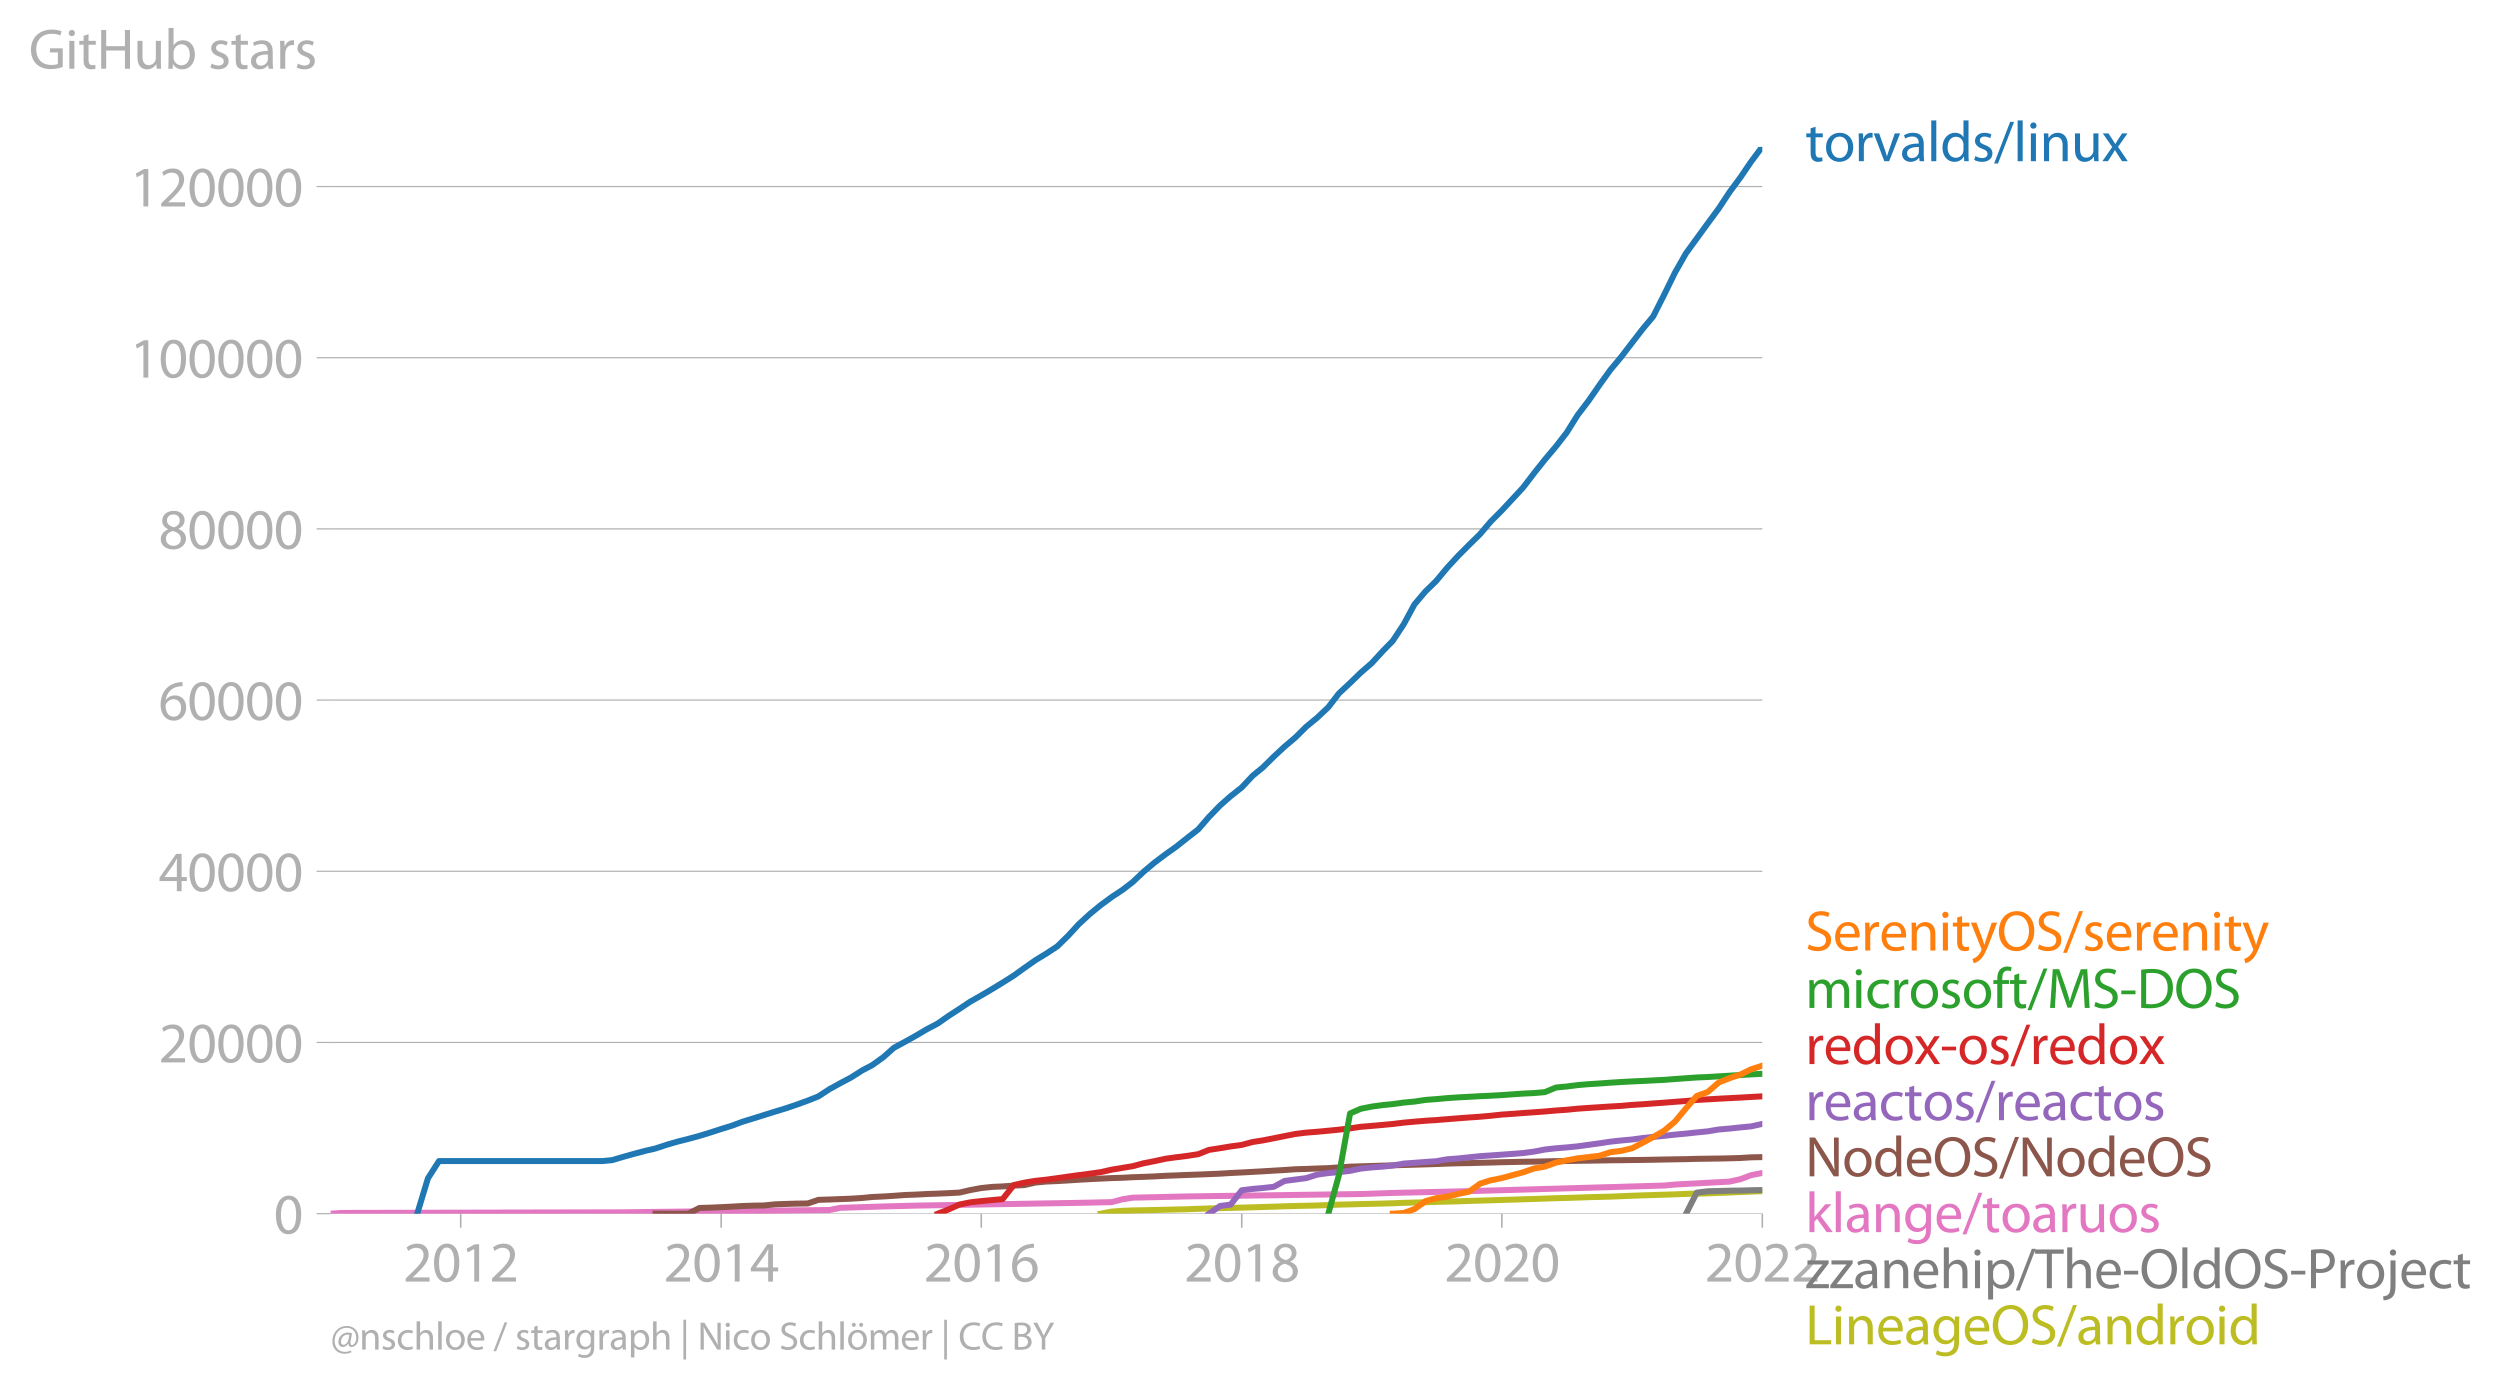 <svg xmlns:xlink="http://www.w3.org/1999/xlink" width="831.476" height="461.696" viewBox="0 0 623.607 346.272" xmlns="http://www.w3.org/2000/svg"><defs><style>*{stroke-linejoin:round;stroke-linecap:butt}</style></defs><g id="figure_1"><path d="M0 346.272h623.607V0H0v346.272z" style="fill:none" id="patch_1"/><g id="axes_1"><path d="M82.476 302.745h357.12V36.633H82.476v266.112z" style="fill:none" id="patch_2"/><g id="matplotlib.axis_1"><g id="xtick_1"><g id="line2d_1"><defs><path id="meb05370418" d="M0 0v3.5" style="stroke:#b0b0b0;stroke-width:.4"/></defs><use xlink:href="#meb05370418" x="114.917" y="302.745" style="fill:#b0b0b0;stroke:#b0b0b0;stroke-width:.4"/></g><g style="fill:#b0b0b0" transform="matrix(.14 0 0 -.14 100.554 319.685)" id="text_1"><defs><path id="MyriadPro-Regular-32" d="M2944 0v467H1075v13l333 307c877 845 1434 1466 1434 2234 0 595-378 1209-1274 1209-480 0-890-179-1178-422l180-397c192 160 505 352 883 352 621 0 825-390 825-813-6-627-486-1164-1548-2176L288 346V0h2656z" transform="scale(.016)"/><path id="MyriadPro-Regular-30" d="M1677 4230c-845 0-1447-768-1447-2163C243 691 794-70 1606-70c922 0 1447 780 1447 2195 0 1325-499 2105-1376 2105zm-32-435c582 0 845-672 845-1696 0-1062-276-1734-852-1734-512 0-844 614-844 1696 0 1133 358 1734 851 1734z" transform="scale(.016)"/><path id="MyriadPro-Regular-31" d="M1510 0h544v4160h-480l-908-486 108-429 724 390h12V0z" transform="scale(.016)"/></defs><use xlink:href="#MyriadPro-Regular-32"/><use xlink:href="#MyriadPro-Regular-30" x="51.3"/><use xlink:href="#MyriadPro-Regular-31" x="102.6"/><use xlink:href="#MyriadPro-Regular-32" x="153.9"/></g></g><g id="xtick_2"><use xlink:href="#meb05370418" x="179.889" y="302.745" style="fill:#b0b0b0;stroke:#b0b0b0;stroke-width:.4" id="line2d_2"/><g style="fill:#b0b0b0" transform="matrix(.14 0 0 -.14 165.526 319.685)" id="text_2"><defs><path id="MyriadPro-Regular-34" d="M2560 0v1133h582v441h-582v2586h-608L96 1504v-371h1933V0h531zM666 1574v13l1017 1415c115 192 218 371 346 614h19c-13-218-19-435-19-653V1574H666z" transform="scale(.016)"/></defs><use xlink:href="#MyriadPro-Regular-32"/><use xlink:href="#MyriadPro-Regular-30" x="51.3"/><use xlink:href="#MyriadPro-Regular-31" x="102.6"/><use xlink:href="#MyriadPro-Regular-34" x="153.9"/></g></g><g id="xtick_3"><use xlink:href="#meb05370418" x="244.771" y="302.745" style="fill:#b0b0b0;stroke:#b0b0b0;stroke-width:.4" id="line2d_3"/><g style="fill:#b0b0b0" transform="matrix(.14 0 0 -.14 230.408 319.685)" id="text_3"><defs><path id="MyriadPro-Regular-36" d="M2662 4224c-102 0-243-6-409-32-525-64-986-275-1331-614-410-410-704-1056-704-1876C218 621 800-70 1690-70c864 0 1382 704 1382 1465 0 813-518 1344-1254 1344-461 0-807-217-1005-480h-19c96 685 563 1331 1446 1479 160 25 307 32 422 25v461zM1690 365c-589 0-903 505-916 1190 0 103 26 186 64 250 154 301 468 512 807 512 518 0 857-359 857-954s-326-998-806-998h-6z" transform="scale(.016)"/></defs><use xlink:href="#MyriadPro-Regular-32"/><use xlink:href="#MyriadPro-Regular-30" x="51.3"/><use xlink:href="#MyriadPro-Regular-31" x="102.6"/><use xlink:href="#MyriadPro-Regular-36" x="153.9"/></g></g><g id="xtick_4"><use xlink:href="#meb05370418" x="309.743" y="302.745" style="fill:#b0b0b0;stroke:#b0b0b0;stroke-width:.4" id="line2d_4"/><g style="fill:#b0b0b0" transform="matrix(.14 0 0 -.14 295.38 319.685)" id="text_4"><defs><path id="MyriadPro-Regular-38" d="M1062 2170c-512-218-825-589-825-1114C237 448 762-70 1632-70c794 0 1414 486 1414 1209 0 506-320 871-838 1075v20c512 243 685 620 685 972 0 519-403 1024-1210 1024-729 0-1286-448-1286-1107 0-358 198-717 659-934l6-19zm583-1831c-531 0-851 371-832 794 0 397 262 717 749 857 563-160 915-403 915-908 0-423-327-743-832-743zm6 3488c506 0 704-345 704-678 0-378-275-634-633-755-480 128-794 352-794 768 0 358 256 665 723 665z" transform="scale(.016)"/></defs><use xlink:href="#MyriadPro-Regular-32"/><use xlink:href="#MyriadPro-Regular-30" x="51.3"/><use xlink:href="#MyriadPro-Regular-31" x="102.6"/><use xlink:href="#MyriadPro-Regular-38" x="153.9"/></g></g><g id="xtick_5"><use xlink:href="#meb05370418" x="374.625" y="302.745" style="fill:#b0b0b0;stroke:#b0b0b0;stroke-width:.4" id="line2d_5"/><g style="fill:#b0b0b0" transform="matrix(.14 0 0 -.14 360.262 319.685)" id="text_5"><use xlink:href="#MyriadPro-Regular-32"/><use xlink:href="#MyriadPro-Regular-30" x="51.3"/><use xlink:href="#MyriadPro-Regular-32" x="102.6"/><use xlink:href="#MyriadPro-Regular-30" x="153.9"/></g></g><g id="xtick_6"><use xlink:href="#meb05370418" x="439.596" y="302.745" style="fill:#b0b0b0;stroke:#b0b0b0;stroke-width:.4" id="line2d_6"/><g style="fill:#b0b0b0" transform="matrix(.14 0 0 -.14 425.233 319.685)" id="text_6"><use xlink:href="#MyriadPro-Regular-32"/><use xlink:href="#MyriadPro-Regular-30" x="51.3"/><use xlink:href="#MyriadPro-Regular-32" x="102.6"/><use xlink:href="#MyriadPro-Regular-32" x="153.9"/></g></g></g><g id="matplotlib.axis_2"><g id="ytick_1"><path d="M82.476 302.745h357.12" clip-path="url(#p578ed6c692)" style="fill:none;stroke:#b0b0b0;stroke-width:.3;stroke-linecap:square" id="line2d_7"/><g id="line2d_8"><defs><path id="mfe71cbd176" d="M0 0h-3.5" style="stroke:#b0b0b0;stroke-width:.3"/></defs><use xlink:href="#mfe71cbd176" x="82.476" y="302.745" style="fill:#b0b0b0;stroke:#b0b0b0;stroke-width:.3"/></g><use xlink:href="#MyriadPro-Regular-30" style="fill:#b0b0b0" transform="matrix(.14 0 0 -.14 68.295 307.715)" id="text_7"/></g><g id="ytick_2"><path d="M82.476 260.041h357.12" clip-path="url(#p578ed6c692)" style="fill:none;stroke:#b0b0b0;stroke-width:.3;stroke-linecap:square" id="line2d_9"/><use xlink:href="#mfe71cbd176" x="82.476" y="260.041" style="fill:#b0b0b0;stroke:#b0b0b0;stroke-width:.3" id="line2d_10"/><g style="fill:#b0b0b0" transform="matrix(.14 0 0 -.14 39.568 265.011)" id="text_8"><use xlink:href="#MyriadPro-Regular-32"/><use xlink:href="#MyriadPro-Regular-30" x="51.3"/><use xlink:href="#MyriadPro-Regular-30" x="102.6"/><use xlink:href="#MyriadPro-Regular-30" x="153.9"/><use xlink:href="#MyriadPro-Regular-30" x="205.2"/></g></g><g id="ytick_3"><path d="M82.476 217.337h357.12" clip-path="url(#p578ed6c692)" style="fill:none;stroke:#b0b0b0;stroke-width:.3;stroke-linecap:square" id="line2d_11"/><use xlink:href="#mfe71cbd176" x="82.476" y="217.337" style="fill:#b0b0b0;stroke:#b0b0b0;stroke-width:.3" id="line2d_12"/><g style="fill:#b0b0b0" transform="matrix(.14 0 0 -.14 39.568 222.307)" id="text_9"><use xlink:href="#MyriadPro-Regular-34"/><use xlink:href="#MyriadPro-Regular-30" x="51.3"/><use xlink:href="#MyriadPro-Regular-30" x="102.6"/><use xlink:href="#MyriadPro-Regular-30" x="153.9"/><use xlink:href="#MyriadPro-Regular-30" x="205.2"/></g></g><g id="ytick_4"><path d="M82.476 174.634h357.12" clip-path="url(#p578ed6c692)" style="fill:none;stroke:#b0b0b0;stroke-width:.3;stroke-linecap:square" id="line2d_13"/><use xlink:href="#mfe71cbd176" x="82.476" y="174.634" style="fill:#b0b0b0;stroke:#b0b0b0;stroke-width:.3" id="line2d_14"/><g style="fill:#b0b0b0" transform="matrix(.14 0 0 -.14 39.568 179.604)" id="text_10"><use xlink:href="#MyriadPro-Regular-36"/><use xlink:href="#MyriadPro-Regular-30" x="51.3"/><use xlink:href="#MyriadPro-Regular-30" x="102.6"/><use xlink:href="#MyriadPro-Regular-30" x="153.9"/><use xlink:href="#MyriadPro-Regular-30" x="205.2"/></g></g><g id="ytick_5"><path d="M82.476 131.93h357.12" clip-path="url(#p578ed6c692)" style="fill:none;stroke:#b0b0b0;stroke-width:.3;stroke-linecap:square" id="line2d_15"/><use xlink:href="#mfe71cbd176" x="82.476" y="131.93" style="fill:#b0b0b0;stroke:#b0b0b0;stroke-width:.3" id="line2d_16"/><g style="fill:#b0b0b0" transform="matrix(.14 0 0 -.14 39.568 136.9)" id="text_11"><use xlink:href="#MyriadPro-Regular-38"/><use xlink:href="#MyriadPro-Regular-30" x="51.3"/><use xlink:href="#MyriadPro-Regular-30" x="102.6"/><use xlink:href="#MyriadPro-Regular-30" x="153.9"/><use xlink:href="#MyriadPro-Regular-30" x="205.2"/></g></g><g id="ytick_6"><path d="M82.476 89.226h357.12" clip-path="url(#p578ed6c692)" style="fill:none;stroke:#b0b0b0;stroke-width:.3;stroke-linecap:square" id="line2d_17"/><use xlink:href="#mfe71cbd176" x="82.476" y="89.226" style="fill:#b0b0b0;stroke:#b0b0b0;stroke-width:.3" id="line2d_18"/><g style="fill:#b0b0b0" transform="matrix(.14 0 0 -.14 32.387 94.196)" id="text_12"><use xlink:href="#MyriadPro-Regular-31"/><use xlink:href="#MyriadPro-Regular-30" x="51.3"/><use xlink:href="#MyriadPro-Regular-30" x="102.6"/><use xlink:href="#MyriadPro-Regular-30" x="153.9"/><use xlink:href="#MyriadPro-Regular-30" x="205.2"/><use xlink:href="#MyriadPro-Regular-30" x="256.5"/></g></g><g id="ytick_7"><path d="M82.476 46.523h357.12" clip-path="url(#p578ed6c692)" style="fill:none;stroke:#b0b0b0;stroke-width:.3;stroke-linecap:square" id="line2d_19"/><use xlink:href="#mfe71cbd176" x="82.476" y="46.523" style="fill:#b0b0b0;stroke:#b0b0b0;stroke-width:.3" id="line2d_20"/><g style="fill:#b0b0b0" transform="matrix(.14 0 0 -.14 32.387 51.493)" id="text_13"><use xlink:href="#MyriadPro-Regular-31"/><use xlink:href="#MyriadPro-Regular-32" x="51.3"/><use xlink:href="#MyriadPro-Regular-30" x="102.6"/><use xlink:href="#MyriadPro-Regular-30" x="153.9"/><use xlink:href="#MyriadPro-Regular-30" x="205.2"/><use xlink:href="#MyriadPro-Regular-30" x="256.5"/></g></g><g style="fill:#b0b0b0" transform="matrix(.14 0 0 -.14 7.2 17.14)" id="text_14"><defs><path id="MyriadPro-Regular-47" d="M3770 2266H2349v-448h877V531c-128-64-378-115-743-115-1005 0-1664 646-1664 1741 0 1081 685 1734 1735 1734 435 0 723-83 953-185l135 454c-186 90-576 198-1076 198-1446 0-2329-940-2336-2227 0-672 231-1248 602-1606 422-403 960-570 1613-570 582 0 1075 147 1325 237v2074z" transform="scale(.016)"/><path id="MyriadPro-Regular-69" d="M1030 0v3098H467V0h563zM749 4320c-205 0-352-154-352-352 0-192 141-346 339-346 224 0 365 154 358 346 0 198-134 352-345 352z" transform="scale(.016)"/><path id="MyriadPro-Regular-74" d="M595 3667v-569H115v-429h480V979c0-365 58-640 218-806C947 19 1158-70 1421-70c217 0 390 38 499 83l-26 422c-83-25-172-38-326-38-314 0-422 217-422 601v1671h806v429h-806v742l-551-173z" transform="scale(.016)"/><path id="MyriadPro-Regular-48" d="M486 4314V0h557v2022h2087V0h563v4314h-563V2509H1043v1805H486z" transform="scale(.016)"/><path id="MyriadPro-Regular-75" d="M3059 3098h-563V1197c0-103-19-205-51-288-103-250-365-512-743-512-512 0-691 397-691 985v1716H448V1286C448 198 1030-70 1517-70c550 0 877 326 1024 576h13l32-506h499c-19 243-26 525-26 845v2253z" transform="scale(.016)"/><path id="MyriadPro-Regular-62" d="M467 800c0-275-13-589-25-800h486l26 512h19c230-410 589-582 1037-582 691 0 1388 550 1388 1657 7 941-537 1581-1305 1581-499 0-858-224-1056-570h-13v1946H467V800zm557 998c0 90 19 167 32 231 115 429 474 691 858 691 601 0 921-531 921-1152 0-710-352-1190-941-1190-409 0-736 268-844 659-13 64-26 134-26 205v556z" transform="scale(.016)"/><path id="MyriadPro-Regular-73" d="M250 147C467 19 781-70 1120-70c736 0 1158 390 1158 934 0 461-275 730-812 934-404 154-589 269-589 525 0 231 185 423 518 423 288 0 512-103 634-180l141 410c-173 102-448 192-762 192-666 0-1069-410-1069-909 0-371 263-678 819-877 416-153 576-300 576-569 0-256-192-461-601-461-282 0-576 115-743 224L250 147z" transform="scale(.016)"/><path id="MyriadPro-Regular-61" d="M2643 1901c0 621-230 1267-1177 1267-391 0-762-109-1018-275l128-371c218 140 518 230 806 230 634 0 704-461 704-717v-64C890 1978 224 1568 224 819c0-448 320-889 947-889 442 0 775 217 947 460h20l44-390h512c-38 211-51 474-51 742v1159zm-544-858c0-57-13-121-32-179-89-262-345-518-749-518-288 0-531 172-531 537 0 602 698 711 1312 698v-538z" transform="scale(.016)"/><path id="MyriadPro-Regular-72" d="M467 0h557v1651c0 96 13 186 26 263 76 422 358 723 755 723 77 0 134-7 192-19v531c-51 13-96 19-160 19-378 0-717-262-858-678h-25l-20 608H442c19-288 25-602 25-967V0z" transform="scale(.016)"/></defs><use xlink:href="#MyriadPro-Regular-47"/><use xlink:href="#MyriadPro-Regular-69" x="64.6"/><use xlink:href="#MyriadPro-Regular-74" x="88"/><use xlink:href="#MyriadPro-Regular-48" x="121.1"/><use xlink:href="#MyriadPro-Regular-75" x="186.3"/><use xlink:href="#MyriadPro-Regular-62" x="241.4"/><use xlink:href="#MyriadPro-Regular-20" x="298.3"/><use xlink:href="#MyriadPro-Regular-73" x="319.5"/><use xlink:href="#MyriadPro-Regular-74" x="359.1"/><use xlink:href="#MyriadPro-Regular-61" x="392.2"/><use xlink:href="#MyriadPro-Regular-72" x="440.4"/><use xlink:href="#MyriadPro-Regular-73" x="473.1"/></g></g><path d="m274.546 302.745 2.755-.52 2.756-.196 2.488-.098 2.756-.049 2.666-.058 2.755-.068 2.667-.058 2.755-.06 2.755-.106 2.667-.096 2.755-.075 2.666-.058 2.756-.072 2.755-.075 2.488-.077 2.756-.083 2.666-.092 2.755-.081 2.667-.056 2.755-.064 2.755-.109 2.667-.102 2.755-.066 2.666-.075 2.756-.058 2.755-.068 2.489-.077 2.755-.11 2.666-.067 2.756-.075 2.666-.092 2.755-.068 2.756-.075 2.666-.094 2.755-.076 2.667-.08 2.755-.09 2.755-.078 2.578-.09 2.755-.075 2.666-.1 2.756-.092 2.666-.068 2.755-.083 2.756-.103 2.666-.068 2.755-.073 2.667-.102 2.755-.12 2.755-.092 2.489-.083 2.755-.083 2.667-.09 2.755-.109 2.666-.06 2.756-.083 2.755-.098 2.666-.102 2.756-.126 2.666-.105 2.755-.109" clip-path="url(#p578ed6c692)" style="fill:none;stroke:#bcbd22;stroke-width:1.5;stroke-linecap:square" id="line2d_21"/><path d="m420.576 302.745 2.666-5.255 2.756-.335 2.755-.073 2.666-.077 2.756-.03 2.666-.079 2.755-.045" clip-path="url(#p578ed6c692)" style="fill:none;stroke:#7f7f7f;stroke-width:1.5;stroke-linecap:square" id="line2d_22"/><path d="m82.476 302.745 2.756-.188 70.215-.156 27.197-.329 24.264-.241 2.667-.547 10.754-.341 8.088-.212 40.707-.692 8.177-.175 2.756-.726 2.488-.386 13.599-.312 43.284-.598 8-.275 10.843-.252 8.177-.194 40.707-1.164 8-.235 2.666-.252 13.598-.724 2.756-.615 2.666-1.005 2.755-.538h0" clip-path="url(#p578ed6c692)" style="fill:none;stroke:#e377c2;stroke-width:1.5;stroke-linecap:square" id="line2d_23"/><g style="fill:#1f77b4" transform="matrix(.14 0 0 -.14 450.31 40.217)" id="text_15"><defs><path id="MyriadPro-Regular-6f" d="M1779 3168c-857 0-1536-608-1536-1645C243 544 890-70 1728-70c749 0 1542 499 1542 1644 0 948-601 1594-1491 1594zm-13-422c666 0 928-666 928-1191 0-697-403-1203-940-1203-551 0-941 512-941 1190 0 589 288 1204 953 1204z" transform="scale(.016)"/><path id="MyriadPro-Regular-76" d="M83 3098 1261 0h537l1216 3098h-588l-602-1741c-102-282-192-538-262-794h-20c-64 256-147 512-249 794L685 3098H83z" transform="scale(.016)"/><path id="MyriadPro-Regular-6c" d="M467 0h563v4544H467V0z" transform="scale(.016)"/><path id="MyriadPro-Regular-64" d="M2579 4544V2694h-13c-140 250-460 474-934 474-755 0-1395-634-1389-1664C243 563 819-70 1568-70c506 0 883 262 1056 608h13l25-538h506c-19 211-26 525-26 800v3744h-563zm0-3245c0-89-6-166-25-243-103-422-448-672-826-672-608 0-915 518-915 1146 0 684 345 1196 928 1196 422 0 729-294 813-652 19-71 25-167 25-237v-538z" transform="scale(.016)"/><path id="MyriadPro-Regular-2f" d="m422-256 1792 4640h-435L-6-256h428z" transform="scale(.016)"/><path id="MyriadPro-Regular-6e" d="M467 0h563v1862c0 96 13 192 39 263 96 313 384 576 755 576 531 0 717-416 717-915V0h563v1850c0 1062-666 1318-1094 1318-512 0-871-288-1024-582h-13l-32 512H442c19-256 25-519 25-839V0z" transform="scale(.016)"/><path id="MyriadPro-Regular-78" d="m102 3098 1050-1517L51 0h621l448 698c115 185 224 345 326 537h13c109-185 211-358 333-537L2246 0h640L1798 1600l1056 1498h-608l-435-660c-102-166-205-326-307-512h-19c-103 173-199 333-314 506l-441 666H102z" transform="scale(.016)"/></defs><use xlink:href="#MyriadPro-Regular-74"/><use xlink:href="#MyriadPro-Regular-6f" x="33.1"/><use xlink:href="#MyriadPro-Regular-72" x="88"/><use xlink:href="#MyriadPro-Regular-76" x="120.7"/><use xlink:href="#MyriadPro-Regular-61" x="168.8"/><use xlink:href="#MyriadPro-Regular-6c" x="217"/><use xlink:href="#MyriadPro-Regular-64" x="240.6"/><use xlink:href="#MyriadPro-Regular-73" x="297"/><use xlink:href="#MyriadPro-Regular-2f" x="336.6"/><use xlink:href="#MyriadPro-Regular-6c" x="370.9"/><use xlink:href="#MyriadPro-Regular-69" x="394.5"/><use xlink:href="#MyriadPro-Regular-6e" x="417.9"/><use xlink:href="#MyriadPro-Regular-75" x="473.4"/><use xlink:href="#MyriadPro-Regular-78" x="528.5"/></g><g style="fill:#ff7f0e" transform="matrix(.14 0 0 -.14 450.31 237.098)" id="text_16"><defs><path id="MyriadPro-Regular-53" d="M269 211C499 58 954-70 1370-70c1017 0 1510 582 1510 1248 0 633-371 985-1101 1267-595 230-857 429-857 832 0 294 224 646 812 646 391 0 679-128 820-205l153 455c-192 109-512 211-953 211-839 0-1396-499-1396-1171 0-608 436-973 1140-1223 582-224 812-454 812-857 0-435-332-736-902-736-384 0-749 128-998 281L269 211z" transform="scale(.016)"/><path id="MyriadPro-Regular-65" d="M2957 1446c6 58 19 148 19 263 0 569-269 1459-1280 1459-902 0-1453-736-1453-1670C243 563 813-70 1766-70c493 0 832 108 1031 198l-96 403c-211-89-455-160-858-160-563 0-1049 314-1062 1075h2176zM787 1850c45 390 295 915 864 915 634 0 787-557 781-915H787z" transform="scale(.016)"/><path id="MyriadPro-Regular-79" d="M58 3098 1203 243c26-70 39-115 39-147s-20-77-45-134c-128-288-320-506-474-628-166-140-352-230-493-275l141-473c141 25 416 121 691 364 384 333 660 877 1063 1940l845 2208h-596l-614-1818c-77-224-141-461-198-646h-13c-51 185-128 428-199 633L672 3098H58z" transform="scale(.016)"/><path id="MyriadPro-Regular-4f" d="M2234 4384c-1152 0-2004-896-2004-2266C230 813 1030-70 2170-70c1100 0 2003 787 2003 2272 0 1280-762 2182-1939 2182zm-26-454c928 0 1376-896 1376-1754 0-979-499-1792-1382-1792-877 0-1376 826-1376 1747 0 947 460 1799 1382 1799z" transform="scale(.016)"/></defs><use xlink:href="#MyriadPro-Regular-53"/><use xlink:href="#MyriadPro-Regular-65" x="49.3"/><use xlink:href="#MyriadPro-Regular-72" x="99.4"/><use xlink:href="#MyriadPro-Regular-65" x="132.1"/><use xlink:href="#MyriadPro-Regular-6e" x="182.2"/><use xlink:href="#MyriadPro-Regular-69" x="237.7"/><use xlink:href="#MyriadPro-Regular-74" x="261.1"/><use xlink:href="#MyriadPro-Regular-79" x="294.2"/><use xlink:href="#MyriadPro-Regular-4f" x="341.3"/><use xlink:href="#MyriadPro-Regular-53" x="410.2"/><use xlink:href="#MyriadPro-Regular-2f" x="459.5"/><use xlink:href="#MyriadPro-Regular-73" x="493.8"/><use xlink:href="#MyriadPro-Regular-65" x="533.4"/><use xlink:href="#MyriadPro-Regular-72" x="583.5"/><use xlink:href="#MyriadPro-Regular-65" x="616.2"/><use xlink:href="#MyriadPro-Regular-6e" x="666.3"/><use xlink:href="#MyriadPro-Regular-69" x="721.8"/><use xlink:href="#MyriadPro-Regular-74" x="745.2"/><use xlink:href="#MyriadPro-Regular-79" x="778.3"/></g><g style="fill:#2ca02c" transform="matrix(.14 0 0 -.14 450.31 251.42)" id="text_17"><defs><path id="MyriadPro-Regular-6d" d="M467 0h551v1869c0 96 12 192 44 275 90 282 346 563 698 563 429 0 646-358 646-851V0h551v1914c0 102 19 204 45 281 96 275 345 512 665 512 455 0 672-358 672-953V0h551v1824c0 1075-608 1344-1018 1344-294 0-499-77-685-218-128-96-249-230-345-403h-13c-135 365-455 621-877 621-512 0-800-275-973-570h-19l-26 500H442c19-256 25-519 25-839V0z" transform="scale(.016)"/><path id="MyriadPro-Regular-63" d="M2579 538c-160-71-371-154-691-154-614 0-1075 442-1075 1158 0 647 384 1172 1094 1172 307 0 519-71 653-148l128 436c-154 76-448 160-781 160-1011 0-1664-692-1664-1645C243 570 851-70 1786-70c416 0 742 108 889 185l-96 423z" transform="scale(.016)"/><path id="MyriadPro-Regular-66" d="M1082 0v2669h748v429h-748v166c0 474 121 896 601 896 160 0 275-32 359-70l76 435c-108 45-281 89-480 89-262 0-544-83-755-288-262-249-358-646-358-1081v-147H90v-429h435V0h557z" transform="scale(.016)"/><path id="MyriadPro-Regular-4d" d="M4230 0h544l-268 4314h-711l-768-2087c-192-544-345-1017-454-1453h-19c-109 448-256 922-436 1453l-736 2087H672L371 0h531l116 1850c38 646 70 1369 83 1907h13c121-512 294-1069 499-1677L2310 26h423l761 2092c218 589 397 1133 544 1639h20c-7-538 32-1261 64-1863L4230 0z" transform="scale(.016)"/><path id="MyriadPro-Regular-2d" d="M192 1939v-416h1581v416H192z" transform="scale(.016)"/><path id="MyriadPro-Regular-44" d="M486 13c282-32 615-51 1012-51 838 0 1504 217 1907 620 403 397 621 973 621 1677 0 698-224 1197-608 1549-378 352-948 538-1748 538-441 0-844-39-1184-90V13zm557 3833c147 32 365 58 653 58 1178 0 1754-646 1747-1664 0-1165-646-1830-1837-1830-217 0-422 6-563 32v3404z" transform="scale(.016)"/></defs><use xlink:href="#MyriadPro-Regular-6d"/><use xlink:href="#MyriadPro-Regular-69" x="83.4"/><use xlink:href="#MyriadPro-Regular-63" x="106.8"/><use xlink:href="#MyriadPro-Regular-72" x="151.6"/><use xlink:href="#MyriadPro-Regular-6f" x="184.3"/><use xlink:href="#MyriadPro-Regular-73" x="239.2"/><use xlink:href="#MyriadPro-Regular-6f" x="278.8"/><use xlink:href="#MyriadPro-Regular-66" x="333.7"/><use xlink:href="#MyriadPro-Regular-74" x="362.9"/><use xlink:href="#MyriadPro-Regular-2f" x="396"/><use xlink:href="#MyriadPro-Regular-4d" x="430.3"/><use xlink:href="#MyriadPro-Regular-53" x="510.7"/><use xlink:href="#MyriadPro-Regular-2d" x="560"/><use xlink:href="#MyriadPro-Regular-44" x="590.7"/><use xlink:href="#MyriadPro-Regular-4f" x="657.3"/><use xlink:href="#MyriadPro-Regular-53" x="726.2"/></g><g style="fill:#d62728" transform="matrix(.14 0 0 -.14 450.31 265.42)" id="text_18"><use xlink:href="#MyriadPro-Regular-72"/><use xlink:href="#MyriadPro-Regular-65" x="32.7"/><use xlink:href="#MyriadPro-Regular-64" x="82.8"/><use xlink:href="#MyriadPro-Regular-6f" x="139.2"/><use xlink:href="#MyriadPro-Regular-78" x="194.1"/><use xlink:href="#MyriadPro-Regular-2d" x="240.4"/><use xlink:href="#MyriadPro-Regular-6f" x="271.1"/><use xlink:href="#MyriadPro-Regular-73" x="326"/><use xlink:href="#MyriadPro-Regular-2f" x="365.6"/><use xlink:href="#MyriadPro-Regular-72" x="399.9"/><use xlink:href="#MyriadPro-Regular-65" x="432.6"/><use xlink:href="#MyriadPro-Regular-64" x="482.7"/><use xlink:href="#MyriadPro-Regular-6f" x="539.1"/><use xlink:href="#MyriadPro-Regular-78" x="594"/></g><g style="fill:#9467bd" transform="matrix(.14 0 0 -.14 450.31 279.42)" id="text_19"><use xlink:href="#MyriadPro-Regular-72"/><use xlink:href="#MyriadPro-Regular-65" x="32.7"/><use xlink:href="#MyriadPro-Regular-61" x="82.8"/><use xlink:href="#MyriadPro-Regular-63" x="131"/><use xlink:href="#MyriadPro-Regular-74" x="175.8"/><use xlink:href="#MyriadPro-Regular-6f" x="208.9"/><use xlink:href="#MyriadPro-Regular-73" x="263.8"/><use xlink:href="#MyriadPro-Regular-2f" x="303.4"/><use xlink:href="#MyriadPro-Regular-72" x="337.7"/><use xlink:href="#MyriadPro-Regular-65" x="370.4"/><use xlink:href="#MyriadPro-Regular-61" x="420.5"/><use xlink:href="#MyriadPro-Regular-63" x="468.7"/><use xlink:href="#MyriadPro-Regular-74" x="513.5"/><use xlink:href="#MyriadPro-Regular-6f" x="546.6"/><use xlink:href="#MyriadPro-Regular-73" x="601.5"/></g><g style="fill:#8c564b" transform="matrix(.14 0 0 -.14 450.31 293.42)" id="text_20"><defs><path id="MyriadPro-Regular-4e" d="M1011 0v1843c0 717-13 1235-45 1779l20 7c217-467 505-960 806-1440L3162 0h563v4314h-525V2509c0-672 13-1197 64-1773l-13-6c-205 441-454 896-774 1401L1094 4314H486V0h525z" transform="scale(.016)"/></defs><use xlink:href="#MyriadPro-Regular-4e"/><use xlink:href="#MyriadPro-Regular-6f" x="65.8"/><use xlink:href="#MyriadPro-Regular-64" x="120.7"/><use xlink:href="#MyriadPro-Regular-65" x="177.1"/><use xlink:href="#MyriadPro-Regular-4f" x="227.2"/><use xlink:href="#MyriadPro-Regular-53" x="296.1"/><use xlink:href="#MyriadPro-Regular-2f" x="345.4"/><use xlink:href="#MyriadPro-Regular-4e" x="379.7"/><use xlink:href="#MyriadPro-Regular-6f" x="445.5"/><use xlink:href="#MyriadPro-Regular-64" x="500.4"/><use xlink:href="#MyriadPro-Regular-65" x="556.8"/><use xlink:href="#MyriadPro-Regular-4f" x="606.9"/><use xlink:href="#MyriadPro-Regular-53" x="675.8"/></g><g style="fill:#e377c2" transform="matrix(.14 0 0 -.14 450.31 307.342)" id="text_21"><defs><path id="MyriadPro-Regular-6b" d="M1024 4544H467V0h557v1165l288 320L2381 0h685L1702 1824l1197 1274h-678l-909-1069c-90-109-198-243-275-352h-13v2867z" transform="scale(.016)"/><path id="MyriadPro-Regular-67" d="M3110 2246c0 378 13 628 26 852h-493l-25-468h-13c-135 256-429 538-967 538-710 0-1395-595-1395-1645C243 666 794 13 1562 13c480 0 812 230 985 518h13V186c0-781-422-1082-998-1082-384 0-704 115-909 243l-141-429c250-166 659-256 1030-256 391 0 826 90 1127 372 301 268 441 704 441 1414v1798zm-556-928c0-96-13-204-45-300-122-359-435-576-781-576-608 0-915 505-915 1113 0 717 384 1171 921 1171 410 0 685-268 788-595 25-77 32-160 32-256v-557z" transform="scale(.016)"/></defs><use xlink:href="#MyriadPro-Regular-6b"/><use xlink:href="#MyriadPro-Regular-6c" x="46.9"/><use xlink:href="#MyriadPro-Regular-61" x="70.5"/><use xlink:href="#MyriadPro-Regular-6e" x="118.7"/><use xlink:href="#MyriadPro-Regular-67" x="174.2"/><use xlink:href="#MyriadPro-Regular-65" x="230.1"/><use xlink:href="#MyriadPro-Regular-2f" x="280.2"/><use xlink:href="#MyriadPro-Regular-74" x="314.5"/><use xlink:href="#MyriadPro-Regular-6f" x="347.6"/><use xlink:href="#MyriadPro-Regular-61" x="402.5"/><use xlink:href="#MyriadPro-Regular-72" x="450.7"/><use xlink:href="#MyriadPro-Regular-75" x="483.4"/><use xlink:href="#MyriadPro-Regular-6f" x="538.5"/><use xlink:href="#MyriadPro-Regular-73" x="593.4"/></g><g style="fill:#7f7f7f" transform="matrix(.14 0 0 -.14 450.31 321.329)" id="text_22"><defs><path id="MyriadPro-Regular-7a" d="M115 0h2515v448H819v13c141 160 269 313 397 486l1382 1799 7 352H243v-455h1677v-13c-141-166-269-313-403-480L115 326V0z" transform="scale(.016)"/><path id="MyriadPro-Regular-68" d="M467 0h563v1869c0 109 7 192 39 269 102 307 390 563 755 563 531 0 717-423 717-922V0h563v1843c0 1069-666 1325-1082 1325-211 0-409-64-576-160-172-96-313-237-403-397h-13v1933H467V0z" transform="scale(.016)"/><path id="MyriadPro-Regular-70" d="M467-1267h557V416h13c185-307 544-486 953-486 730 0 1408 550 1408 1664 0 940-563 1574-1312 1574-505 0-870-224-1100-602h-13l-26 532H442c12-295 25-615 25-1012v-3353zm557 3059c0 77 19 160 38 230 109 423 468 698 852 698 595 0 921-531 921-1152 0-710-345-1197-941-1197-403 0-742 269-844 659-13 71-26 148-26 231v531z" transform="scale(.016)"/><path id="MyriadPro-Regular-54" d="M1306 0h563v3840h1318v474H-6v-474h1312V0z" transform="scale(.016)"/><path id="MyriadPro-Regular-50" d="M486 0h557v1728c128-32 282-38 448-38 544 0 1024 160 1319 473 217 224 332 531 332 922 0 384-140 697-377 902-256 231-659 359-1210 359-448 0-800-39-1069-84V0zm557 3859c96 26 282 45 525 45 614 0 1018-275 1018-845 0-595-410-921-1082-921-186 0-339 12-461 44v1677z" transform="scale(.016)"/><path id="MyriadPro-Regular-6a" d="M-230-1350c300 0 710 102 960 352 275 281 371 672 371 1273v2823H538V493c0-743-58-992-212-1165C192-819-32-890-288-909l58-441zM826 4320c-212 0-359-154-359-352 0-186 135-346 346-346 224 0 358 160 352 346 0 198-135 352-339 352z" transform="scale(.016)"/></defs><use xlink:href="#MyriadPro-Regular-7a"/><use xlink:href="#MyriadPro-Regular-7a" x="42.8"/><use xlink:href="#MyriadPro-Regular-61" x="85.6"/><use xlink:href="#MyriadPro-Regular-6e" x="133.8"/><use xlink:href="#MyriadPro-Regular-65" x="189.3"/><use xlink:href="#MyriadPro-Regular-68" x="239.4"/><use xlink:href="#MyriadPro-Regular-69" x="294.9"/><use xlink:href="#MyriadPro-Regular-70" x="318.3"/><use xlink:href="#MyriadPro-Regular-2f" x="375.2"/><use xlink:href="#MyriadPro-Regular-54" x="409.5"/><use xlink:href="#MyriadPro-Regular-68" x="459.2"/><use xlink:href="#MyriadPro-Regular-65" x="514.7"/><use xlink:href="#MyriadPro-Regular-2d" x="564.8"/><use xlink:href="#MyriadPro-Regular-4f" x="595.5"/><use xlink:href="#MyriadPro-Regular-6c" x="664.4"/><use xlink:href="#MyriadPro-Regular-64" x="688"/><use xlink:href="#MyriadPro-Regular-4f" x="744.4"/><use xlink:href="#MyriadPro-Regular-53" x="813.3"/><use xlink:href="#MyriadPro-Regular-2d" x="862.6"/><use xlink:href="#MyriadPro-Regular-50" x="893.3"/><use xlink:href="#MyriadPro-Regular-72" x="946.5"/><use xlink:href="#MyriadPro-Regular-6f" x="979.2"/><use xlink:href="#MyriadPro-Regular-6a" x="1034.1"/><use xlink:href="#MyriadPro-Regular-65" x="1058.4"/><use xlink:href="#MyriadPro-Regular-63" x="1108.5"/><use xlink:href="#MyriadPro-Regular-74" x="1153.3"/></g><g style="fill:#bcbd22" transform="matrix(.14 0 0 -.14 450.31 335.342)" id="text_23"><defs><path id="MyriadPro-Regular-4c" d="M486 0h2400v467H1043v3847H486V0z" transform="scale(.016)"/></defs><use xlink:href="#MyriadPro-Regular-4c"/><use xlink:href="#MyriadPro-Regular-69" x="47.2"/><use xlink:href="#MyriadPro-Regular-6e" x="70.6"/><use xlink:href="#MyriadPro-Regular-65" x="126.1"/><use xlink:href="#MyriadPro-Regular-61" x="176.2"/><use xlink:href="#MyriadPro-Regular-67" x="224.4"/><use xlink:href="#MyriadPro-Regular-65" x="280.3"/><use xlink:href="#MyriadPro-Regular-4f" x="330.4"/><use xlink:href="#MyriadPro-Regular-53" x="399.3"/><use xlink:href="#MyriadPro-Regular-2f" x="448.6"/><use xlink:href="#MyriadPro-Regular-61" x="482.9"/><use xlink:href="#MyriadPro-Regular-6e" x="531.1"/><use xlink:href="#MyriadPro-Regular-64" x="586.6"/><use xlink:href="#MyriadPro-Regular-72" x="643"/><use xlink:href="#MyriadPro-Regular-6f" x="675.7"/><use xlink:href="#MyriadPro-Regular-69" x="730.6"/><use xlink:href="#MyriadPro-Regular-64" x="754"/></g><g style="fill:#b0b0b0" transform="matrix(.097 0 0 -.097 82.476 336.643)" id="text_24"><defs><path id="MyriadPro-Regular-40" d="M2867 1632c-70-397-409-870-781-870-281 0-422 204-422 486 0 621 454 1152 1018 1152 147 0 256-26 320-45l-135-723zm384-1773c-262-147-601-224-966-224-947 0-1645 666-1645 1735 0 1299 877 2131 1920 2131 992 0 1549-672 1549-1600 0-743-365-1178-691-1171-212 6-288 230-192 716l217 1159c-166 77-409 134-685 134-889 0-1516-723-1516-1517 0-505 320-806 691-806 384 0 678 186 902 563h26c-19-390 217-563 473-563 602 0 1140 563 1140 1523 0 1069-749 1856-1863 1856-1421 0-2336-1145-2336-2464C275 96 1165-672 2214-672c429 0 788 70 1140 256l-103 275z" transform="scale(.016)"/><path id="MyriadPro-Regular-7c" d="M550 4800v-6400h429v6400H550z" transform="scale(.016)"/><path id="MyriadPro-Regular-f6" d="M1165 3648c185 0 313 154 313 326 0 186-134 327-313 327s-327-147-327-327c0-172 135-326 320-326h7zm1184 0c185 0 313 154 313 326 0 186-134 327-313 327s-320-147-320-327c0-172 128-326 313-326h7zm-570-480c-857 0-1536-608-1536-1645C243 544 890-70 1728-70c749 0 1542 499 1542 1644 0 948-601 1594-1491 1594zm-13-422c666 0 928-666 928-1191 0-697-403-1203-940-1203-551 0-941 512-941 1190 0 589 288 1204 953 1204z" transform="scale(.016)"/><path id="MyriadPro-Regular-43" d="M3386 582c-224-108-570-179-909-179-1050 0-1658 679-1658 1735 0 1132 672 1779 1683 1779 359 0 660-77 871-179l134 454c-147 77-486 192-1024 192-1337 0-2253-915-2253-2266C230 704 1146-70 2362-70c524 0 934 108 1139 211l-115 441z" transform="scale(.016)"/><path id="MyriadPro-Regular-42" d="M486 13c186-26 480-51 864-51 704 0 1191 128 1492 403 217 211 364 493 364 864 0 640-480 979-889 1081v13c454 167 729 531 729 947 0 340-134 596-358 762-269 218-627 314-1184 314-390 0-774-39-1018-90V13zm557 3865c90 20 237 39 493 39 563 0 947-199 947-704 0-416-345-723-934-723h-506v1388zm0-1811h461c608 0 1114-243 1114-832 0-627-532-838-1108-838-198 0-358 6-467 25v1645z" transform="scale(.016)"/><path id="MyriadPro-Regular-59" d="M2010 0v1837l1446 2477h-634l-620-1191c-167-326-314-608-436-889h-12c-135 300-263 563-429 889L717 4314H83l1363-2484V0h564z" transform="scale(.016)"/></defs><use xlink:href="#MyriadPro-Regular-40"/><use xlink:href="#MyriadPro-Regular-6e" x="73.7"/><use xlink:href="#MyriadPro-Regular-73" x="129.2"/><use xlink:href="#MyriadPro-Regular-63" x="168.8"/><use xlink:href="#MyriadPro-Regular-68" x="213.6"/><use xlink:href="#MyriadPro-Regular-6c" x="269.1"/><use xlink:href="#MyriadPro-Regular-6f" x="292.7"/><use xlink:href="#MyriadPro-Regular-65" x="347.6"/><use xlink:href="#MyriadPro-Regular-20" x="397.7"/><use xlink:href="#MyriadPro-Regular-2f" x="418.9"/><use xlink:href="#MyriadPro-Regular-20" x="453.2"/><use xlink:href="#MyriadPro-Regular-73" x="474.4"/><use xlink:href="#MyriadPro-Regular-74" x="514"/><use xlink:href="#MyriadPro-Regular-61" x="547.1"/><use xlink:href="#MyriadPro-Regular-72" x="595.3"/><use xlink:href="#MyriadPro-Regular-67" x="628"/><use xlink:href="#MyriadPro-Regular-72" x="683.9"/><use xlink:href="#MyriadPro-Regular-61" x="716.6"/><use xlink:href="#MyriadPro-Regular-70" x="764.8"/><use xlink:href="#MyriadPro-Regular-68" x="821.7"/><use xlink:href="#MyriadPro-Regular-20" x="877.2"/><use xlink:href="#MyriadPro-Regular-7c" x="898.4"/><use xlink:href="#MyriadPro-Regular-20" x="922.3"/><use xlink:href="#MyriadPro-Regular-4e" x="943.5"/><use xlink:href="#MyriadPro-Regular-69" x="1009.3"/><use xlink:href="#MyriadPro-Regular-63" x="1032.7"/><use xlink:href="#MyriadPro-Regular-6f" x="1077.5"/><use xlink:href="#MyriadPro-Regular-20" x="1132.4"/><use xlink:href="#MyriadPro-Regular-53" x="1153.6"/><use xlink:href="#MyriadPro-Regular-63" x="1202.9"/><use xlink:href="#MyriadPro-Regular-68" x="1247.7"/><use xlink:href="#MyriadPro-Regular-6c" x="1303.2"/><use xlink:href="#MyriadPro-Regular-f6" x="1326.8"/><use xlink:href="#MyriadPro-Regular-6d" x="1381.7"/><use xlink:href="#MyriadPro-Regular-65" x="1465.1"/><use xlink:href="#MyriadPro-Regular-72" x="1515.2"/><use xlink:href="#MyriadPro-Regular-20" x="1547.9"/><use xlink:href="#MyriadPro-Regular-7c" x="1569.1"/><use xlink:href="#MyriadPro-Regular-20" x="1593"/><use xlink:href="#MyriadPro-Regular-43" x="1614.2"/><use xlink:href="#MyriadPro-Regular-43" x="1672.2"/><use xlink:href="#MyriadPro-Regular-20" x="1730.2"/><use xlink:href="#MyriadPro-Regular-42" x="1751.4"/><use xlink:href="#MyriadPro-Regular-59" x="1805.6"/></g><path d="m163.535 302.745 2.755-.009h5.422l2.755-1.42 2.666-.077 2.756-.115 2.755-.145 2.489-.145 2.755-.096 2.666-.039 2.756-.286 2.666-.098 2.755-.08 2.756-.036 2.666-.903 2.755-.085 2.667-.103 2.755-.106 2.755-.178 2.489-.24 2.755-.131 2.667-.165 2.755-.205 2.666-.098 2.756-.143 2.755-.098 2.666-.117 2.756-.146 2.666-.621 2.755-.508 2.755-.29 2.578-.116 2.755-.203 2.667-.128 2.755-.628 2.666-.258 2.756-.117 2.755-.158 2.666-.182 2.756-.147 2.666-.128 2.755-.13 2.756-.082 2.488-.136 2.756-.092 2.666-.109 2.755-.154 2.667-.098 2.755-.111 2.755-.098 2.667-.111 2.755-.111 2.666-.167 2.756-.134 2.755-.148 2.488-.138 2.756-.167 2.666-.158 2.755-.19 2.667-.079 2.755-.105 2.755-.094 2.667-.179 2.755-.188 2.666-.083 2.756-.085 2.755-.084 2.489-.085 2.755-.083 2.666-.073 2.756-.079 2.666-.088 2.755-.108 2.756-.077 2.666-.043 2.755-.08 2.667-.061 2.755-.081 2.755-.058 2.578-.055 2.755-.039 2.666-.055 2.756-.058 2.666-.034 2.755-.05 2.756-.038 2.666-.044 2.755-.047 2.667-.026 2.755-.04 2.755-.03 2.489-.047 2.755-.056 2.667-.047 2.755-.043 2.666-.077 2.756-.042 2.755-.034 2.666-.052 2.756-.085 2.666-.167 2.755-.049" clip-path="url(#p578ed6c692)" style="fill:none;stroke:#8c564b;stroke-width:1.5;stroke-linecap:square" id="line2d_24"/><path d="m301.566 302.745 2.755-1.916 2.666-.35 2.756-3.566 2.755-.352 2.488-.213 2.756-.31 2.666-1.454 2.755-.365 2.667-.344 2.755-.875 2.755-.385 2.667-.237 2.755-.32 2.666-.56 2.756-.298 2.755-.197 2.489-.269 2.755-.493 2.666-.192 2.756-.21 2.666-.179 2.755-.489 2.756-.207 2.666-.284 2.755-.284 2.667-.18 2.755-.198 2.755-.198 2.578-.199 2.755-.37 2.666-.512 2.756-.314 2.666-.209 2.755-.277 2.756-.376 2.666-.367 2.755-.423 2.667-.288 2.755-.25 2.755-.376 2.489-.263 2.755-.273 2.667-.301 2.755-.254 2.666-.29 2.756-.274 2.755-.463 2.666-.229 2.756-.294 2.666-.254 2.755-.617" clip-path="url(#p578ed6c692)" style="fill:none;stroke:#9467bd;stroke-width:1.5;stroke-linecap:square" id="line2d_25"/><path d="m233.928 302.745 2.666-1.049 2.756-1.236 2.666-.545 2.755-.313 2.755-.257 2.578-.23 2.755-3.504 2.667-.604 2.755-.46 2.666-.28 2.756-.38 2.755-.396 2.666-.365 2.756-.361 2.666-.385 2.755-.617 2.756-.457 2.488-.41 2.756-.736 2.666-.519 2.755-.6 2.667-.372 2.755-.341 2.755-.425 2.667-1.066 2.755-.429 2.666-.444 2.756-.371 2.755-.735 2.488-.386 2.756-.538 2.666-.538 2.755-.543 2.667-.329 2.755-.215 2.755-.259 2.667-.262 2.755-.318 2.666-.4 2.756-.224 2.755-.245 2.489-.237 2.755-.33 2.666-.245 2.756-.23 2.666-.165 2.755-.228 2.756-.22 2.666-.2 2.755-.189 2.667-.239 2.755-.295 2.755-.185 2.578-.205 2.755-.19 2.666-.197 2.756-.241 2.666-.184 2.755-.273 2.756-.192 2.666-.173 2.755-.18 2.667-.151 2.755-.243 2.755-.171 2.489-.192 2.755-.195 2.667-.213 2.755-.207 2.666-.254 2.756-.156 2.755-.16 2.666-.14 2.756-.144 2.666-.154 2.755-.152" clip-path="url(#p578ed6c692)" style="fill:none;stroke:#d62728;stroke-width:1.5;stroke-linecap:square" id="line2d_26"/><path d="m331.34 302.745 2.667-9.696 2.755-15.307 2.666-1.164 2.756-.549 2.755-.378 2.489-.243 2.755-.382 2.666-.25 2.756-.412 2.666-.2 2.755-.25 2.756-.184 2.666-.14 2.755-.15 2.667-.122 2.755-.158 2.755-.197 2.578-.177 2.755-.13 2.666-.237 2.756-1.145 2.666-.254 2.755-.35 2.756-.237 2.666-.167 2.755-.198 2.667-.171 2.755-.145 2.755-.122 2.489-.132 2.755-.141 2.667-.2 2.755-.202 2.666-.188 2.756-.117 2.755-.164 2.666-.165 2.756-.17 2.666-.152 2.755-.156" clip-path="url(#p578ed6c692)" style="fill:none;stroke:#2ca02c;stroke-width:1.5;stroke-linecap:square" id="line2d_27"/><path d="m347.428 302.745 2.755-.173 2.666-.976 2.756-1.994 2.666-.735 2.755-.378 2.756-.687 2.666-.555 2.755-1.997 2.667-.843 2.755-.545 2.755-.753 2.578-.699 2.755-.963 2.666-.452 2.756-.993 2.666-.566 2.755-.506 2.756-.322 2.666-.312 2.755-.897 2.667-.32 2.755-.666 2.755-1.442 2.489-1.35 2.755-1.609 2.667-2.25 2.755-3.306 2.666-3.079 2.756-.984 2.755-2.385 2.666-1.065 2.756-.923 2.666-1.302 2.755-.9" clip-path="url(#p578ed6c692)" style="fill:none;stroke:#ff7f0e;stroke-width:1.5;stroke-linecap:square" id="line2d_28"/><path d="m104.074 302.745 2.667-8.808 2.755-4.311h40.707l2.488-.235 2.756-.82 2.666-.743 2.755-.734 2.667-.622 2.755-.913 2.755-.801 2.667-.67 2.755-.752 2.666-.818 2.756-.892 2.755-.855 2.489-.935 2.755-.847 2.666-.837 2.756-.863 2.666-.81 2.755-.932 2.756-1 2.666-1.065 2.755-1.8 2.667-1.469 2.755-1.46 2.755-1.753 2.489-1.305 2.755-1.975 2.667-2.362 2.755-1.49 2.666-1.488 2.756-1.627 2.755-1.448 2.666-1.872 2.756-1.785 2.666-1.785 2.755-1.555 2.755-1.623 2.578-1.571 2.755-1.736 2.667-1.924 2.755-1.93 2.666-1.623 2.756-1.8 2.755-2.688 2.666-2.897 2.756-2.533 2.666-2.186 2.755-2.022 2.756-1.83 2.488-1.91 2.756-2.602 2.666-2.237 2.755-2.078 2.667-1.898 2.755-2.186 2.755-2.146 2.667-3.083 2.755-2.847 2.666-2.353 2.756-2.171 2.755-2.94 2.488-2.027 2.756-2.713 2.666-2.484 2.755-2.331 2.667-2.652 2.755-2.266 2.755-2.596 2.667-3.463 2.755-2.573 2.666-2.58 2.756-2.393 2.755-3.004 2.489-2.541 2.755-4.176 2.666-4.935 2.756-3.245 2.666-2.595 2.755-3.313 2.756-2.992 2.666-2.67 2.755-2.704 2.667-3.134 2.755-2.765 2.755-2.951 2.578-2.787 2.755-3.606 2.666-3.352 2.756-3.27 2.666-3.43 2.755-4.399 2.756-3.615 2.666-3.858 2.755-3.822 2.667-3.194 2.755-3.594 2.755-3.56 2.489-2.967 2.755-5.449 2.667-5.447 2.755-4.849 2.666-3.657 2.756-3.795 2.755-3.726 2.666-4.046 2.756-3.73 2.666-3.922 2.755-3.683" clip-path="url(#p578ed6c692)" style="fill:none;stroke:#1f77b4;stroke-width:1.5;stroke-linecap:square" id="line2d_29"/></g></g><defs><clipPath id="p578ed6c692"><path d="M82.476 36.633h357.12v266.112H82.476z"/></clipPath></defs></svg>